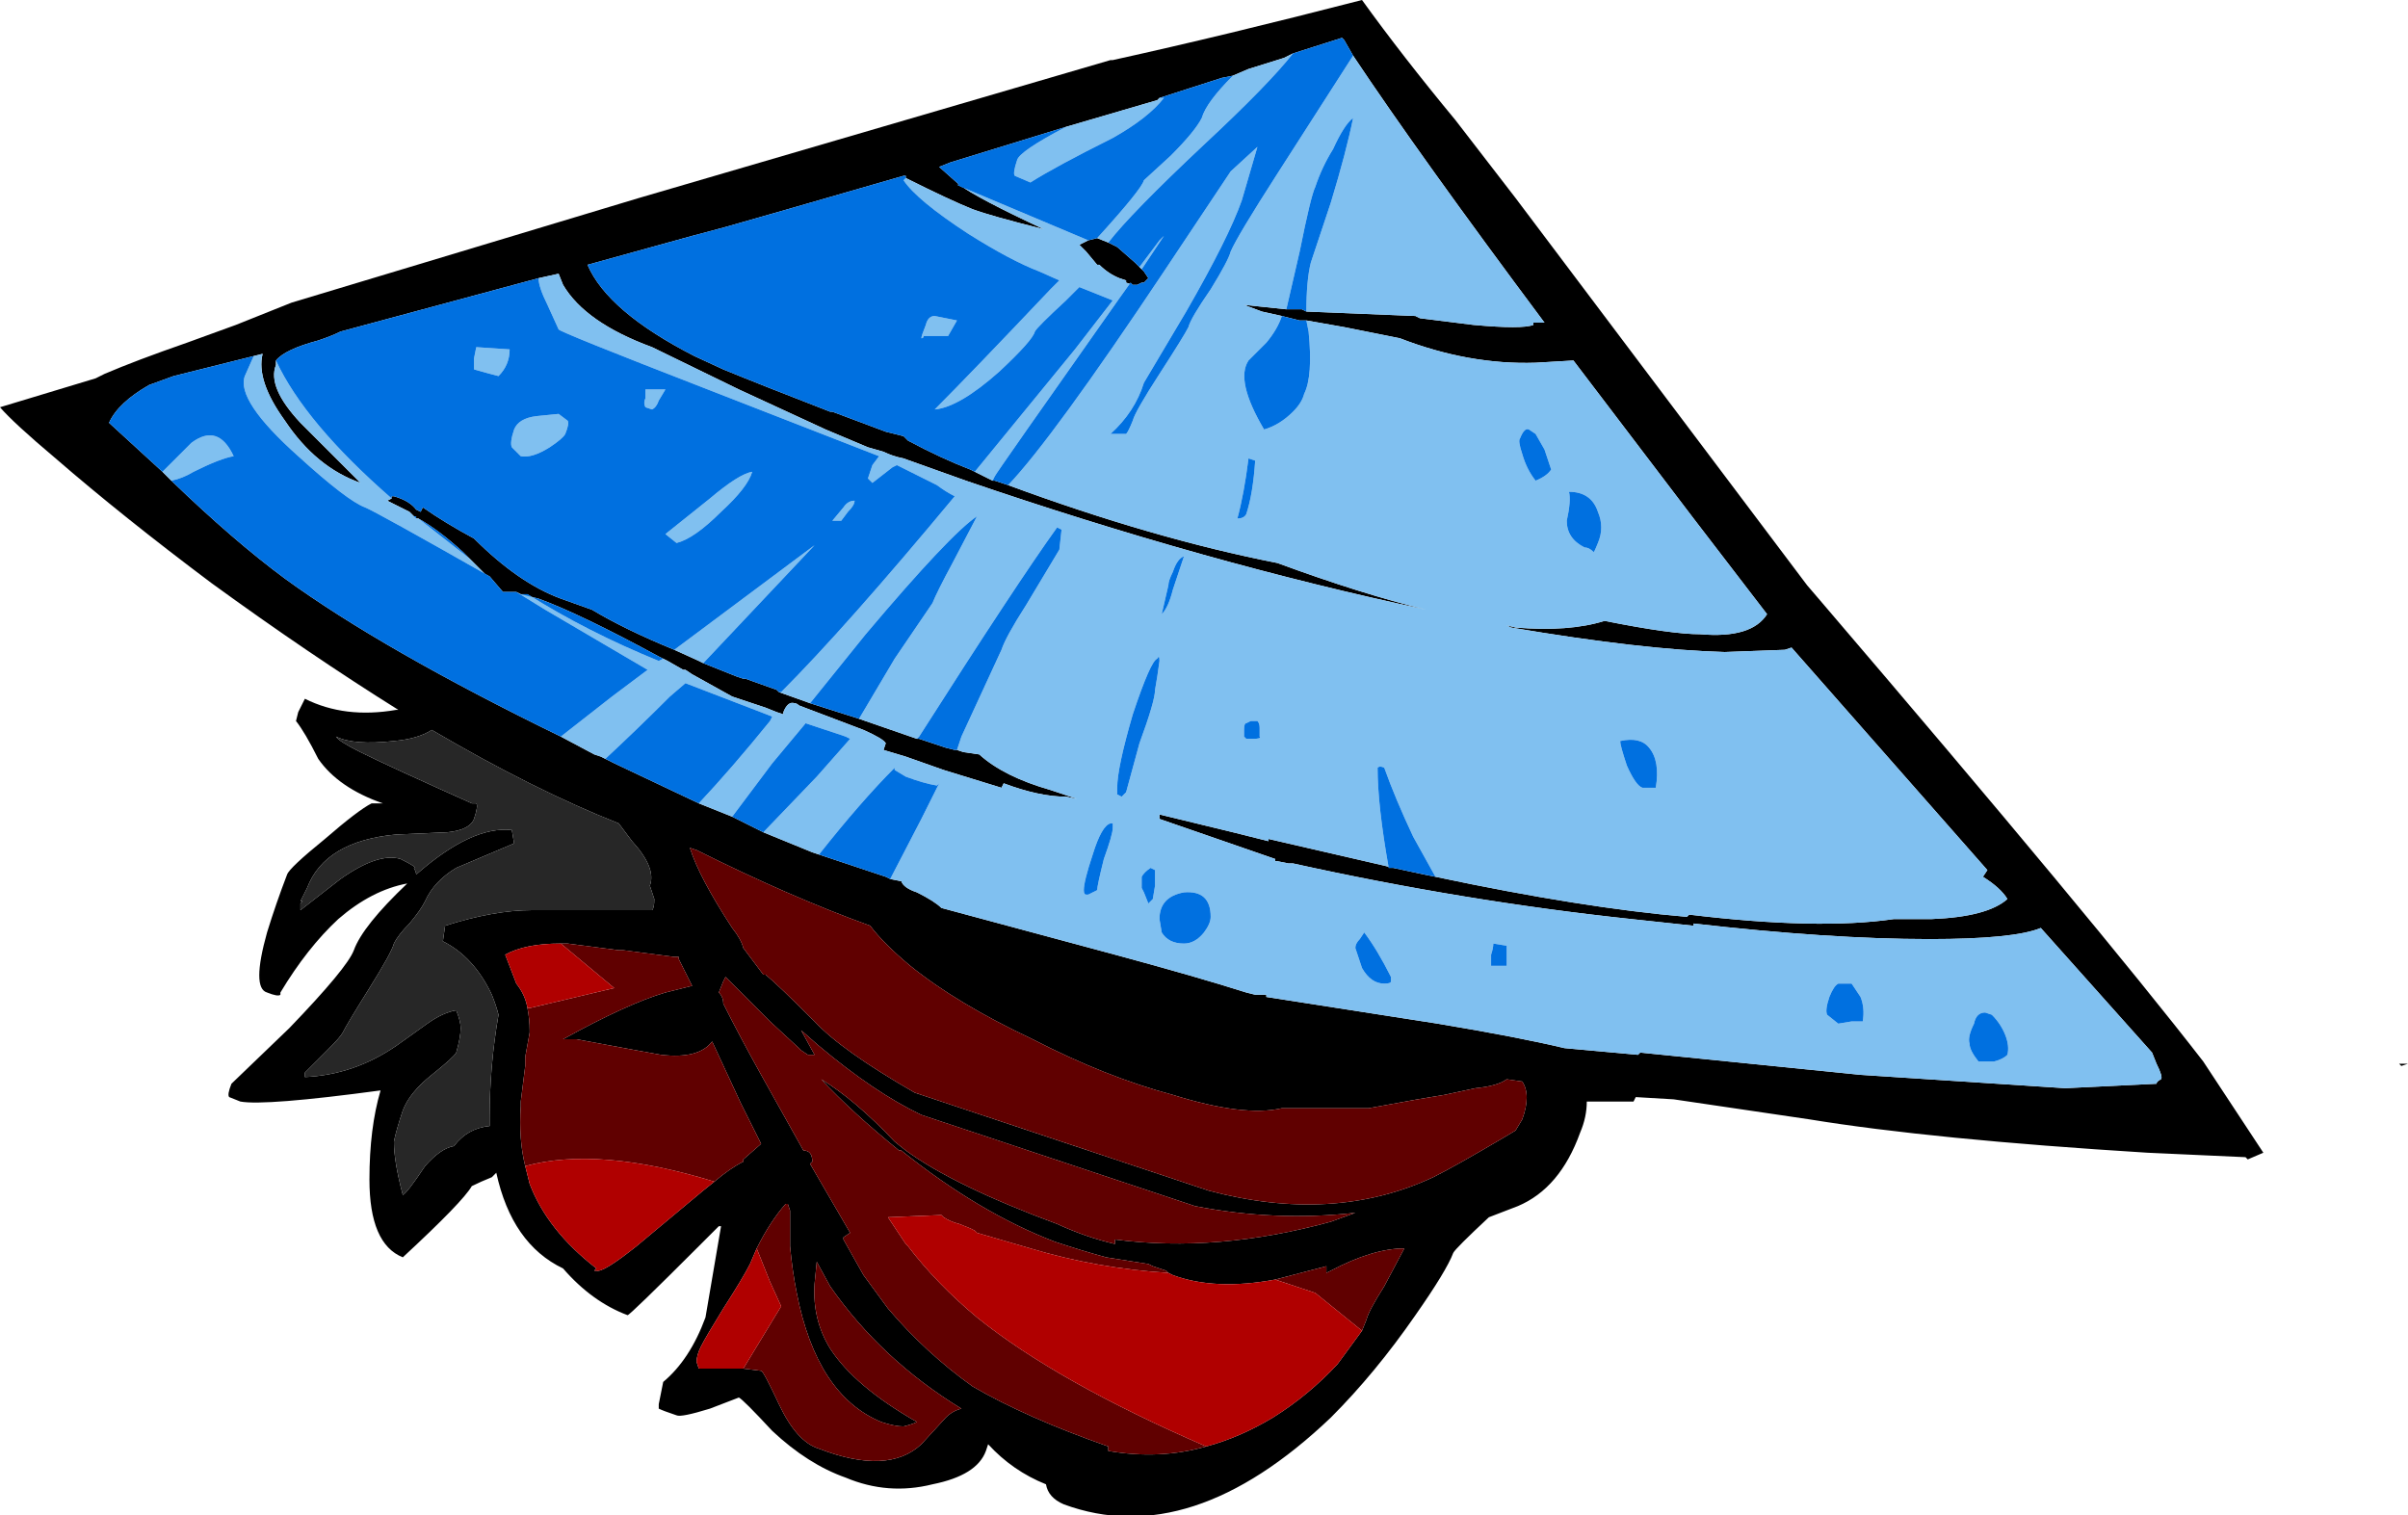 <?xml version="1.0" encoding="UTF-8" standalone="no"?>
<svg xmlns:ffdec="https://www.free-decompiler.com/flash" xmlns:xlink="http://www.w3.org/1999/xlink" ffdec:objectType="shape" height="34.05px" width="54.1px" xmlns="http://www.w3.org/2000/svg">
  <g transform="matrix(1.0, 0.0, 0.0, 1.0, 21.1, 19.35)">
    <path d="M11.6 -16.65 L12.95 -14.9 19.5 -6.2 19.8 -5.85 Q26.0 1.4 28.4 4.5 L29.75 6.55 29.4 6.7 29.35 6.65 27.15 6.55 Q22.3 6.25 19.55 5.8 L16.5 5.35 15.65 5.3 15.6 5.4 14.55 5.4 Q14.55 5.75 14.4 6.1 13.95 7.35 13.0 7.75 L12.35 8.0 Q11.6 8.7 11.55 8.8 11.4 9.2 10.7 10.2 9.8 11.5 8.8 12.5 5.65 15.5 2.8 14.45 2.45 14.3 2.4 14.0 1.65 13.7 1.1 13.1 L1.05 13.25 Q0.85 13.8 -0.15 14.0 -1.15 14.25 -2.1 13.85 -2.95 13.55 -3.75 12.8 -4.4 12.1 -4.5 12.05 L-5.15 12.3 Q-5.8 12.5 -5.9 12.45 -6.2 12.35 -6.3 12.3 L-6.3 12.2 -6.2 11.7 Q-5.6 11.2 -5.25 10.25 L-4.9 8.2 -4.95 8.2 -5.4 8.65 Q-6.95 10.2 -7.0 10.2 -7.8 9.9 -8.45 9.15 -9.6 8.6 -9.95 7.0 L-10.05 7.1 Q-10.3 7.2 -10.5 7.3 -10.7 7.65 -12.05 8.9 -12.8 8.6 -12.8 7.15 -12.8 6.0 -12.55 5.15 -15.15 5.5 -15.7 5.4 L-15.95 5.3 Q-16.0 5.25 -15.9 5.0 L-14.6 3.75 Q-13.3 2.4 -13.15 2.0 -12.95 1.45 -11.95 0.5 -12.75 0.65 -13.5 1.3 -14.2 1.95 -14.8 2.95 L-14.8 3.0 Q-14.85 3.05 -15.1 2.95 -15.45 2.85 -15.1 1.6 -14.9 0.95 -14.65 0.3 -14.6 0.15 -13.8 -0.5 -13.05 -1.15 -12.75 -1.3 L-12.5 -1.3 Q-13.5 -1.65 -13.95 -2.3 -14.25 -2.9 -14.45 -3.15 L-14.4 -3.35 -14.25 -3.65 Q-13.35 -3.2 -12.2 -3.4 L-12.15 -3.4 Q-14.15 -4.65 -16.35 -6.25 -18.35 -7.75 -19.85 -9.05 -20.8 -9.85 -21.1 -10.2 L-18.95 -10.85 -18.75 -10.95 Q-18.05 -11.25 -16.9 -11.65 L-15.8 -12.05 -14.55 -12.55 -6.75 -14.9 3.85 -18.0 3.9 -18.0 Q6.4 -18.55 9.5 -19.35 10.4 -18.1 11.6 -16.65 M0.45 -15.2 Q0.85 -14.9 2.35 -14.2 1.15 -14.5 0.75 -14.65 0.25 -14.85 -0.75 -15.35 L-0.75 -15.4 -0.8 -15.4 -3.4 -14.65 -4.8 -14.25 -5.55 -14.05 -7.9 -13.4 Q-7.45 -12.35 -5.5 -11.35 L-4.85 -11.05 Q-4.0 -10.7 -2.45 -10.1 L-2.4 -10.1 -1.2 -9.65 -0.8 -9.55 -0.7 -9.45 Q0.05 -9.05 0.7 -8.8 L1.2 -8.55 1.25 -8.55 1.55 -8.45 Q4.8 -7.25 7.6 -6.7 9.5 -6.0 10.95 -5.65 6.0 -6.7 0.6 -8.55 L-0.8 -9.05 Q-1.05 -9.1 -1.25 -9.2 L-1.6 -9.3 -2.55 -9.7 -4.5 -10.6 Q-6.25 -11.45 -6.45 -11.55 -7.95 -12.1 -8.45 -12.95 L-8.55 -13.2 -9.0 -13.1 -13.45 -11.9 Q-13.65 -11.8 -13.95 -11.7 -14.7 -11.5 -14.9 -11.25 L-14.9 -11.15 Q-15.1 -10.65 -14.35 -9.85 L-13.0 -8.5 Q-14.0 -8.85 -14.7 -9.9 -15.35 -10.8 -15.2 -11.4 L-15.4 -11.35 -17.2 -10.9 -17.75 -10.7 Q-18.45 -10.3 -18.65 -9.85 L-17.45 -8.75 -17.25 -8.55 Q-15.85 -7.2 -14.7 -6.35 -12.5 -4.75 -8.5 -2.8 L-7.75 -2.4 -7.6 -2.35 -7.5 -2.3 -7.3 -2.2 -5.4 -1.3 -4.65 -1.0 -3.95 -0.65 -2.85 -0.2 -2.7 -0.15 -1.2 0.35 -1.1 0.4 -0.85 0.45 Q-0.8 0.6 -0.5 0.7 -0.1 0.9 0.05 1.05 L3.95 2.1 Q5.8 2.6 6.9 2.95 L7.1 3.0 7.35 3.0 7.35 3.05 11.2 3.65 Q13.0 3.95 14.05 4.2 L15.7 4.35 15.75 4.3 20.7 4.8 25.3 5.1 27.35 5.0 Q27.35 4.95 27.45 4.9 27.5 4.85 27.35 4.55 L27.25 4.3 24.75 1.5 Q24.15 1.75 22.25 1.75 20.0 1.75 16.95 1.4 L16.95 1.45 15.55 1.3 Q11.8 0.9 7.95 0.05 L7.85 0.05 7.6 0.0 7.55 0.0 7.55 -0.05 4.95 -0.95 4.95 -1.05 6.6 -0.65 7.4 -0.45 7.4 -0.5 10.0 0.1 10.2 0.15 10.9 0.3 11.15 0.35 Q14.45 1.05 16.8 1.25 L16.85 1.2 Q19.75 1.55 21.45 1.3 L22.3 1.3 Q23.55 1.25 24.0 0.85 23.85 0.6 23.45 0.35 L23.55 0.2 19.15 -4.8 19.0 -4.75 17.65 -4.7 Q15.8 -4.75 12.85 -5.25 L12.75 -5.3 12.95 -5.25 Q14.15 -5.15 14.95 -5.4 16.45 -5.1 17.1 -5.1 18.25 -5.0 18.6 -5.55 L16.95 -7.7 14.25 -11.25 13.4 -11.2 Q11.9 -11.15 10.35 -11.75 L9.1 -12.0 8.25 -12.15 8.1 -12.15 7.7 -12.25 7.25 -12.35 6.85 -12.5 7.8 -12.4 8.15 -12.4 8.25 -12.35 10.7 -12.25 10.8 -12.2 12.0 -12.05 Q13.1 -11.95 13.35 -12.05 L13.35 -12.1 13.6 -12.1 Q10.8 -15.85 9.3 -18.1 L9.1 -18.45 9.05 -18.5 7.95 -18.15 7.75 -18.05 6.95 -17.8 6.6 -17.65 6.35 -17.6 4.95 -17.15 4.9 -17.1 2.85 -16.5 0.25 -15.7 0.0 -15.6 0.45 -15.2 M4.35 -12.95 L4.2 -13.0 4.2 -13.05 4.05 -13.1 Q3.8 -13.2 3.6 -13.4 L3.55 -13.4 3.3 -13.7 3.15 -13.85 3.35 -13.95 3.55 -14.0 3.8 -13.9 4.0 -13.8 4.4 -13.45 4.5 -13.35 4.55 -13.3 4.6 -13.25 4.7 -13.1 4.6 -13.0 4.55 -13.0 4.45 -12.95 4.35 -12.95 M0.4 -2.5 L0.55 -2.45 0.9 -2.4 Q1.45 -1.9 2.5 -1.6 2.8 -1.5 3.1 -1.4 L2.85 -1.45 Q2.25 -1.45 1.45 -1.75 L1.4 -1.65 0.1 -2.05 -0.75 -2.35 -1.25 -2.5 -1.2 -2.65 Q-1.25 -2.75 -1.7 -2.95 L-3.15 -3.5 Q-3.2 -3.55 -3.25 -3.55 -3.4 -3.6 -3.5 -3.35 L-3.5 -3.3 -3.65 -3.35 -3.9 -3.45 -4.65 -3.7 -5.55 -4.2 -5.7 -4.3 -5.75 -4.3 -6.1 -4.5 -6.3 -4.6 Q-8.05 -5.55 -9.0 -5.9 L-9.4 -6.0 -9.5 -6.05 -9.8 -6.05 -10.1 -6.4 -10.2 -6.45 -10.55 -6.8 -10.7 -6.95 Q-11.25 -7.45 -11.7 -7.7 L-11.75 -7.7 -11.75 -7.75 -11.8 -7.75 -11.9 -7.85 -12.4 -8.1 -12.3 -8.15 -12.3 -8.2 -12.25 -8.2 Q-11.9 -8.1 -11.75 -7.9 L-11.65 -7.85 -11.6 -7.95 Q-11.1 -7.6 -10.45 -7.25 -9.45 -6.25 -8.5 -5.9 L-7.8 -5.65 Q-7.05 -5.2 -5.95 -4.75 L-5.4 -4.5 -5.3 -4.45 -4.55 -4.15 -4.4 -4.1 -4.35 -4.1 -3.65 -3.85 -3.6 -3.8 -2.9 -3.55 -1.8 -3.2 -0.5 -2.75 -0.45 -2.75 0.15 -2.55 0.35 -2.5 0.4 -2.5 M33.0 4.55 L32.85 4.6 32.8 4.55 33.0 4.55 M12.05 5.1 L11.35 5.25 10.75 5.35 9.65 5.55 7.7 5.55 Q6.85 5.75 5.25 5.25 3.75 4.85 2.1 4.0 0.4 3.2 -0.65 2.35 -1.25 1.85 -1.55 1.45 -3.35 0.8 -5.45 -0.25 L-5.6 -0.3 Q-5.4 0.35 -4.65 1.5 -4.45 1.75 -4.4 1.95 L-3.95 2.55 -3.9 2.55 Q-3.65 2.75 -2.8 3.6 -2.2 4.25 -0.55 5.2 L6.05 7.4 Q8.85 8.15 11.1 7.1 11.6 6.85 12.7 6.2 L12.95 6.05 13.1 5.8 Q13.3 5.25 13.1 4.95 L12.75 4.9 Q12.55 5.05 12.05 5.1 M7.55 9.4 Q6.2 9.65 5.25 9.3 L5.15 9.25 5.1 9.2 4.8 9.1 4.7 9.05 3.75 8.9 Q3.2 8.75 2.6 8.55 0.9 7.9 -0.85 6.5 L-0.9 6.5 Q-1.95 5.65 -2.65 4.9 -1.9 5.35 -1.0 6.3 L-0.75 6.5 Q0.35 7.3 2.65 8.15 3.3 8.45 3.95 8.6 L3.95 8.5 Q6.25 8.8 8.8 8.1 L9.35 7.9 Q7.55 8.1 5.75 7.75 L-0.4 5.7 Q-1.45 5.2 -2.7 4.15 L-3.1 3.8 -2.8 4.35 -2.95 4.35 -3.1 4.25 -3.15 4.2 -3.8 3.6 -4.8 2.6 -4.85 2.7 -4.95 2.95 Q-4.85 3.05 -4.85 3.2 -4.5 3.9 -4.0 4.8 L-3.05 6.5 Q-2.85 6.5 -2.85 6.75 L-2.9 6.8 -2.0 8.35 -2.15 8.45 -2.15 8.5 -1.7 9.3 -1.15 10.05 Q-0.3 11.05 0.75 11.8 1.95 12.5 3.8 13.15 L3.8 13.25 Q4.95 13.45 6.0 13.15 6.75 12.95 7.5 12.5 8.3 12.0 8.95 11.3 L9.5 10.55 9.6 10.3 Q9.65 10.1 10.0 9.55 L10.45 8.7 Q9.75 8.7 8.8 9.2 L8.7 9.25 8.7 9.1 7.55 9.4 M-4.4 11.4 L-4.0 11.45 Q-3.95 11.45 -3.6 12.2 -3.2 13.05 -2.7 13.2 -1.15 13.8 -0.4 13.1 L0.15 12.5 Q0.3 12.35 0.5 12.3 -1.3 11.2 -2.45 9.55 L-2.75 9.0 -2.8 9.5 Q-2.85 10.3 -2.45 10.95 -1.9 11.8 -0.5 12.6 -0.6 12.65 -0.8 12.7 -1.0 12.7 -1.3 12.6 -2.75 12.0 -3.2 9.7 -3.3 9.2 -3.35 8.65 L-3.35 7.85 -3.4 7.7 -3.45 7.7 Q-3.8 8.1 -4.1 8.7 L-4.25 9.05 Q-4.4 9.35 -4.85 10.05 -5.25 10.7 -5.35 10.9 -5.45 11.1 -5.45 11.25 L-5.4 11.4 -4.4 11.4 M-11.75 -7.7 L-11.75 -7.7 M-13.0 -2.45 Q-12.4 -2.15 -10.5 -1.3 L-10.4 -1.3 Q-10.35 -1.25 -10.45 -0.95 -10.55 -0.7 -11.05 -0.65 L-12.2 -0.6 Q-13.8 -0.45 -14.2 0.6 L-14.35 0.9 -14.3 0.9 -14.35 0.95 -14.35 1.1 -13.45 0.4 Q-12.6 -0.2 -12.1 -0.05 -11.7 0.15 -11.8 0.15 -11.75 0.25 -11.75 0.3 -10.5 -0.8 -9.6 -0.7 L-9.55 -0.4 -10.85 0.15 Q-11.35 0.45 -11.55 0.9 -11.65 1.1 -11.9 1.4 -12.15 1.65 -12.25 1.85 -12.3 2.05 -12.8 2.85 -13.3 3.65 -13.4 3.85 -13.45 3.95 -13.75 4.25 L-14.25 4.75 -14.25 4.85 Q-13.15 4.8 -12.2 4.15 L-11.5 3.65 Q-11.15 3.4 -10.85 3.35 -10.75 3.6 -10.75 3.75 -10.75 3.95 -10.85 4.3 -10.9 4.4 -11.4 4.8 -11.9 5.2 -12.05 5.6 -12.2 6.05 -12.25 6.3 -12.25 6.75 -12.05 7.5 -11.95 7.45 -11.55 6.85 -11.2 6.45 -10.9 6.4 -10.6 6.0 -10.1 5.95 L-10.1 5.75 Q-10.1 4.6 -9.9 3.45 -9.95 3.25 -10.05 3.0 -10.45 2.15 -11.15 1.8 L-11.1 1.45 Q-10.0 1.1 -9.15 1.1 -8.55 1.1 -6.45 1.1 -6.4 1.05 -6.4 0.85 L-6.5 0.55 Q-6.35 0.15 -6.9 -0.45 L-7.2 -0.85 Q-9.1 -1.6 -11.4 -2.95 -11.7 -2.75 -12.25 -2.7 -13.15 -2.6 -13.55 -2.8 -13.5 -2.7 -13.0 -2.45 M-5.05 7.2 Q-4.7 6.9 -4.4 6.75 L-4.4 6.7 -4.0 6.35 -4.45 5.45 -5.1 4.05 Q-5.4 4.45 -6.25 4.35 L-6.8 4.25 -8.15 4.0 -8.45 4.0 Q-7.0 3.2 -6.15 2.95 L-5.55 2.8 -5.85 2.2 -5.85 2.15 -5.95 2.15 -7.1 2.0 -7.2 2.0 -8.35 1.85 -8.5 1.85 Q-9.3 1.85 -9.75 2.1 L-9.5 2.75 Q-9.3 3.0 -9.25 3.3 -9.2 3.55 -9.2 3.8 L-9.2 3.85 -9.3 4.4 -9.3 4.6 -9.4 5.4 -9.4 5.5 Q-9.45 6.25 -9.3 6.85 L-9.2 7.25 Q-8.8 8.3 -7.7 9.15 L-7.75 9.2 -7.7 9.2 Q-7.55 9.25 -6.8 8.65 L-5.3 7.4 -5.05 7.2" fill="#000000" fill-rule="evenodd" stroke="none"/>
    <path d="M-0.75 -15.35 Q0.25 -14.85 0.75 -14.65 1.15 -14.5 2.35 -14.2 0.85 -14.9 0.45 -15.2 L0.4 -15.2 0.5 -15.15 3.35 -13.95 3.15 -13.85 3.3 -13.7 3.55 -13.4 3.6 -13.4 Q3.8 -13.2 4.05 -13.1 L4.2 -13.05 4.2 -13.0 4.35 -12.95 4.3 -13.0 4.05 -12.65 Q1.3 -8.75 1.25 -8.65 L1.2 -8.55 0.7 -8.8 0.8 -8.75 3.05 -11.5 3.9 -12.6 3.15 -12.9 2.85 -12.6 Q2.2 -12.0 2.15 -11.9 2.1 -11.7 1.35 -11.0 0.45 -10.2 -0.1 -10.15 0.7 -10.95 2.5 -12.85 L2.7 -13.05 2.25 -13.25 Q1.6 -13.5 0.65 -14.1 -0.5 -14.85 -0.8 -15.3 L-0.75 -15.35 M2.85 -16.5 L4.9 -17.1 4.95 -17.15 5.05 -17.15 Q4.7 -16.7 3.9 -16.25 2.6 -15.6 2.05 -15.25 L1.7 -15.4 Q1.65 -15.45 1.75 -15.75 1.8 -15.95 2.85 -16.5 M6.6 -17.65 L6.95 -17.8 7.75 -18.05 7.95 -18.15 Q7.4 -17.45 5.95 -16.1 4.3 -14.55 3.8 -13.9 L3.55 -14.0 Q4.55 -15.1 4.6 -15.3 L5.2 -15.85 Q5.75 -16.4 5.9 -16.7 6.0 -17.05 6.6 -17.65 M9.3 -18.1 Q10.8 -15.85 13.6 -12.1 L13.35 -12.1 13.35 -12.05 Q13.1 -11.95 12.0 -12.05 L10.8 -12.2 10.7 -12.25 8.25 -12.35 Q8.25 -13.05 8.35 -13.45 L8.8 -14.8 Q9.15 -15.95 9.3 -16.7 9.1 -16.55 8.85 -16.0 8.6 -15.6 8.45 -15.15 8.35 -14.95 8.1 -13.7 L7.8 -12.4 6.85 -12.5 7.25 -12.35 7.7 -12.25 Q7.6 -11.95 7.35 -11.65 L6.95 -11.25 Q6.65 -10.8 7.3 -9.7 7.65 -9.8 7.95 -10.1 8.15 -10.3 8.2 -10.5 8.4 -10.9 8.3 -11.9 L8.25 -12.15 9.1 -12.0 10.35 -11.75 Q11.9 -11.15 13.4 -11.2 L14.25 -11.25 16.95 -7.7 18.6 -5.55 Q18.25 -5.0 17.1 -5.1 16.45 -5.1 14.95 -5.4 14.15 -5.15 12.95 -5.25 L12.75 -5.3 12.85 -5.25 Q15.8 -4.75 17.65 -4.7 L19.0 -4.75 19.15 -4.8 23.55 0.2 23.45 0.35 Q23.85 0.6 24.0 0.85 23.55 1.25 22.3 1.3 L21.45 1.3 Q19.75 1.55 16.85 1.2 L16.8 1.25 Q14.45 1.05 11.15 0.35 L10.65 -0.55 Q10.25 -1.4 10.0 -2.1 9.9 -2.15 9.85 -2.1 9.85 -1.25 10.1 0.15 L10.2 0.15 10.0 0.1 7.4 -0.5 7.4 -0.45 6.6 -0.65 4.95 -1.05 4.95 -0.95 7.55 -0.05 7.55 0.0 7.6 0.0 7.85 0.05 7.95 0.05 Q11.8 0.9 15.55 1.3 L16.95 1.45 16.95 1.4 Q20.0 1.75 22.25 1.75 24.15 1.75 24.75 1.5 L27.25 4.3 27.35 4.55 Q27.5 4.85 27.45 4.9 27.35 4.95 27.35 5.0 L25.3 5.1 20.7 4.8 15.75 4.3 15.7 4.35 14.05 4.2 Q13.0 3.95 11.2 3.65 L7.35 3.05 7.35 3.0 7.1 3.0 6.9 2.95 Q5.8 2.6 3.95 2.1 L0.05 1.05 Q-0.1 0.9 -0.5 0.7 -0.8 0.6 -0.85 0.45 L-1.1 0.4 -0.4 -0.95 0.0 -1.75 -0.05 -1.7 Q-0.35 -1.75 -0.75 -1.9 L-1.0 -2.05 -1.0 -2.1 Q-1.75 -1.35 -2.7 -0.15 L-2.85 -0.2 -3.95 -0.65 -2.75 -1.9 -2.0 -2.75 -2.1 -2.8 -3.0 -3.1 -3.75 -2.2 -4.65 -1.0 -5.4 -1.3 Q-4.65 -2.1 -3.8 -3.15 L-3.75 -3.25 -5.7 -4.0 -6.05 -3.7 Q-6.8 -2.95 -7.5 -2.3 L-7.6 -2.35 -7.75 -2.4 -8.5 -2.8 -7.35 -3.7 -6.55 -4.3 -8.85 -5.65 -9.5 -6.05 -9.4 -6.0 -9.25 -6.0 Q-7.9 -5.15 -6.3 -4.5 L-6.2 -4.55 -6.1 -4.5 -5.75 -4.3 -5.7 -4.3 -5.55 -4.2 -4.65 -3.7 -3.9 -3.45 -3.65 -3.35 -3.5 -3.3 -3.5 -3.35 Q-3.4 -3.6 -3.25 -3.55 -3.2 -3.55 -3.15 -3.5 L-1.7 -2.95 Q-1.25 -2.75 -1.2 -2.65 L-1.25 -2.5 -0.75 -2.35 0.1 -2.05 1.4 -1.65 1.45 -1.75 Q2.25 -1.45 2.85 -1.45 L3.1 -1.4 Q2.8 -1.5 2.5 -1.6 1.45 -1.9 0.9 -2.4 L0.55 -2.45 0.4 -2.5 0.5 -2.8 1.4 -4.75 Q1.5 -5.05 1.95 -5.75 L2.7 -7.0 2.75 -7.45 2.65 -7.5 Q1.75 -6.25 -0.45 -2.8 L-0.5 -2.75 -1.8 -3.2 -1.0 -4.55 -0.15 -5.8 Q-0.05 -6.05 0.3 -6.7 L0.85 -7.75 Q0.25 -7.35 -1.65 -5.1 L-2.9 -3.55 -3.6 -3.8 -3.55 -3.8 Q-2.1 -5.25 0.35 -8.2 0.15 -8.3 -0.05 -8.45 L-0.95 -8.9 -1.05 -8.85 -1.5 -8.5 -1.6 -8.6 -1.5 -8.9 -1.35 -9.1 -5.2 -10.6 Q-8.55 -11.9 -8.55 -11.95 L-8.8 -12.5 Q-9.0 -12.9 -9.0 -13.1 L-8.55 -13.2 -8.45 -12.95 Q-7.95 -12.1 -6.45 -11.55 -6.25 -11.45 -4.5 -10.6 L-2.55 -9.7 -1.6 -9.3 -1.25 -9.2 Q-1.05 -9.1 -0.8 -9.05 L0.6 -8.55 Q6.0 -6.7 10.95 -5.65 9.5 -6.0 7.6 -6.7 4.8 -7.25 1.55 -8.45 2.55 -9.5 5.05 -13.25 L6.55 -15.5 7.15 -16.05 6.8 -14.85 Q6.5 -14.0 5.55 -12.35 L4.6 -10.75 Q4.4 -10.1 3.85 -9.6 L4.2 -9.6 Q4.25 -9.65 4.35 -9.9 4.4 -10.1 4.95 -10.95 5.5 -11.8 5.6 -12.0 5.65 -12.2 6.1 -12.85 6.5 -13.5 6.55 -13.7 6.7 -14.05 7.6 -15.45 L9.3 -18.1 M-17.25 -8.55 L-17.45 -8.75 -16.8 -9.4 Q-16.2 -9.85 -15.85 -9.1 -16.15 -9.05 -16.75 -8.75 -17.0 -8.6 -17.25 -8.55 M-15.4 -11.35 L-15.2 -11.4 Q-15.35 -10.8 -14.7 -9.9 -14.0 -8.85 -13.0 -8.5 L-14.35 -9.85 Q-15.1 -10.65 -14.9 -11.15 L-14.9 -11.25 Q-14.25 -9.85 -12.3 -8.15 L-12.4 -8.1 -11.9 -7.85 -11.75 -7.7 -11.7 -7.7 -10.55 -6.8 -10.2 -6.45 -10.1 -6.4 Q-12.65 -7.85 -12.9 -7.95 -13.3 -8.1 -14.4 -9.1 -15.8 -10.35 -15.6 -10.9 L-15.4 -11.35 M4.5 -13.35 L4.95 -13.95 5.05 -14.05 4.55 -13.3 4.5 -13.35 M6.9 -7.8 Q7.05 -8.25 7.1 -9.0 L6.95 -9.05 Q6.85 -8.25 6.7 -7.7 6.85 -7.7 6.9 -7.8 M0.0 -11.8 L-0.35 -11.8 Q-0.35 -11.75 -0.4 -11.75 -0.4 -11.8 -0.3 -12.05 -0.25 -12.25 -0.1 -12.25 L0.4 -12.15 0.2 -11.8 0.0 -11.8 M4.85 -3.85 L4.9 -4.15 4.95 -4.5 Q4.95 -4.65 4.9 -4.55 4.75 -4.5 4.35 -3.3 4.0 -2.1 4.0 -1.65 L4.0 -1.5 4.1 -1.45 4.2 -1.55 4.5 -2.65 Q4.85 -3.6 4.85 -3.85 M5.25 -6.1 L5.5 -6.85 Q5.35 -6.8 5.25 -6.5 5.15 -6.3 5.15 -6.2 L5.0 -5.55 Q5.15 -5.7 5.25 -6.1 M-5.3 -4.45 L-5.4 -4.5 -5.95 -4.75 -2.8 -7.1 -5.3 -4.45 M15.3 -2.7 Q15.3 -2.6 15.45 -2.15 15.65 -1.7 15.8 -1.65 L16.1 -1.65 Q16.2 -2.25 15.95 -2.55 15.75 -2.8 15.3 -2.7 M14.15 -8.3 Q14.2 -8.1 14.1 -7.65 14.1 -7.25 14.5 -7.05 14.6 -7.05 14.7 -6.95 14.7 -6.9 14.8 -7.15 14.95 -7.5 14.8 -7.85 14.65 -8.3 14.15 -8.3 M13.1 -9.15 Q13.2 -8.8 13.4 -8.55 13.65 -8.65 13.75 -8.8 L13.6 -9.25 13.4 -9.6 13.25 -9.7 Q13.15 -9.75 13.05 -9.5 13.0 -9.45 13.1 -9.15 M7.0 -3.15 L6.9 -3.1 Q6.85 -3.1 6.85 -2.95 L6.85 -2.8 6.9 -2.75 7.05 -2.75 Q7.25 -2.75 7.2 -2.8 L7.2 -3.0 Q7.2 -3.1 7.15 -3.15 L7.0 -3.15 M3.9 -0.85 L3.85 -0.85 Q3.65 -0.8 3.45 -0.15 3.25 0.45 3.25 0.65 3.25 0.75 3.3 0.75 L3.35 0.75 3.55 0.65 Q3.55 0.55 3.7 -0.05 3.9 -0.6 3.9 -0.75 L3.9 -0.85 M12.75 2.1 L12.75 1.9 12.45 1.85 Q12.45 1.95 12.4 2.1 L12.4 2.35 12.75 2.35 12.75 2.1 M20.7 3.05 L20.5 2.75 20.2 2.75 Q20.1 2.8 20.0 3.05 19.9 3.35 19.95 3.45 L20.2 3.65 20.5 3.6 20.75 3.6 Q20.8 3.3 20.7 3.05 M23.65 3.45 L23.5 3.4 Q23.3 3.4 23.25 3.65 23.1 3.95 23.15 4.1 23.15 4.25 23.35 4.5 L23.7 4.5 Q23.9 4.45 24.0 4.35 24.05 4.15 23.95 3.9 23.85 3.65 23.65 3.45 M4.75 0.15 Q4.6 0.25 4.55 0.35 L4.55 0.6 4.6 0.7 4.7 0.95 Q4.75 0.9 4.8 0.85 L4.85 0.55 4.85 0.2 4.75 0.15 M5.95 1.6 Q6.1 1.4 6.1 1.25 6.1 0.65 5.5 0.7 4.95 0.8 4.95 1.3 L5.0 1.6 Q5.15 1.85 5.5 1.85 5.75 1.85 5.95 1.6 M9.55 1.6 L9.45 1.75 Q9.35 1.85 9.35 1.95 L9.5 2.4 Q9.7 2.75 10.0 2.75 10.15 2.75 10.15 2.7 L10.15 2.6 Q9.85 2.0 9.55 1.6 M-11.75 -7.7 L-11.75 -7.7 M-4.2 -8.75 Q-4.3 -8.4 -4.9 -7.85 -5.5 -7.25 -5.9 -7.15 L-6.15 -7.35 -5.15 -8.15 Q-4.5 -8.7 -4.2 -8.75 M-2.15 -7.95 Q-2.05 -8.1 -1.9 -8.1 -1.9 -8.0 -2.05 -7.85 L-2.2 -7.65 -2.4 -7.65 -2.15 -7.95 M-10.45 -11.05 L-10.45 -11.3 -10.4 -11.55 -9.65 -11.5 Q-9.65 -11.15 -9.9 -10.9 -10.1 -10.95 -10.45 -11.05 M-9.55 -9.7 Q-9.45 -9.95 -9.05 -10.0 L-8.55 -10.05 -8.35 -9.9 Q-8.3 -9.85 -8.4 -9.6 -8.45 -9.5 -8.75 -9.3 -9.15 -9.05 -9.4 -9.1 L-9.6 -9.3 Q-9.65 -9.4 -9.55 -9.7 M-6.6 -10.2 Q-6.65 -10.3 -6.6 -10.4 L-6.6 -10.6 -6.15 -10.6 -6.3 -10.35 Q-6.35 -10.2 -6.45 -10.15 L-6.6 -10.2" fill="#80c0f0" fill-rule="evenodd" stroke="none"/>
    <path d="M-0.75 -15.35 L-0.8 -15.3 Q-0.5 -14.85 0.65 -14.1 1.6 -13.5 2.25 -13.25 L2.7 -13.05 2.5 -12.85 Q0.7 -10.95 -0.1 -10.15 0.45 -10.2 1.35 -11.0 2.1 -11.7 2.15 -11.9 2.2 -12.0 2.85 -12.6 L3.15 -12.9 3.9 -12.6 3.05 -11.5 0.8 -8.75 0.7 -8.8 Q0.05 -9.05 -0.7 -9.45 L-0.8 -9.55 -1.2 -9.65 -2.4 -10.1 -2.45 -10.1 Q-4.0 -10.7 -4.85 -11.05 L-5.5 -11.35 Q-7.45 -12.35 -7.9 -13.4 L-5.55 -14.05 -4.8 -14.25 -3.4 -14.65 -0.8 -15.4 -0.75 -15.4 -0.75 -15.35 M1.2 -8.55 L1.25 -8.65 Q1.3 -8.75 4.05 -12.65 L4.3 -13.0 4.35 -12.95 4.45 -12.95 4.55 -13.0 4.6 -13.0 4.7 -13.1 4.6 -13.25 4.55 -13.3 5.05 -14.05 4.95 -13.95 4.5 -13.35 4.4 -13.45 4.0 -13.8 3.8 -13.9 Q4.3 -14.55 5.95 -16.1 7.4 -17.45 7.95 -18.15 L9.05 -18.5 9.1 -18.45 9.3 -18.1 7.6 -15.45 Q6.7 -14.05 6.55 -13.7 6.5 -13.5 6.1 -12.85 5.65 -12.2 5.6 -12.0 5.5 -11.8 4.95 -10.95 4.4 -10.1 4.35 -9.9 4.25 -9.65 4.2 -9.6 L3.85 -9.6 Q4.4 -10.1 4.6 -10.75 L5.55 -12.35 Q6.5 -14.0 6.8 -14.85 L7.15 -16.05 6.55 -15.5 5.05 -13.25 Q2.55 -9.5 1.55 -8.45 L1.25 -8.55 1.2 -8.55 M3.35 -13.95 L0.5 -15.15 0.4 -15.2 0.45 -15.2 0.0 -15.6 0.25 -15.7 2.85 -16.5 Q1.8 -15.95 1.75 -15.75 1.65 -15.45 1.7 -15.4 L2.05 -15.25 Q2.6 -15.6 3.9 -16.25 4.7 -16.7 5.05 -17.15 L4.95 -17.15 6.35 -17.6 6.6 -17.65 Q6.0 -17.05 5.9 -16.7 5.75 -16.4 5.2 -15.85 L4.6 -15.3 Q4.55 -15.1 3.55 -14.0 L3.35 -13.95 M8.25 -12.35 L8.15 -12.4 7.8 -12.4 8.1 -13.7 Q8.35 -14.95 8.45 -15.15 8.6 -15.6 8.85 -16.0 9.1 -16.55 9.3 -16.7 9.15 -15.95 8.8 -14.8 L8.35 -13.45 Q8.25 -13.05 8.25 -12.35 M7.7 -12.25 L8.1 -12.15 8.25 -12.15 8.3 -11.9 Q8.4 -10.9 8.2 -10.5 8.15 -10.3 7.95 -10.1 7.65 -9.8 7.3 -9.7 6.65 -10.8 6.95 -11.25 L7.35 -11.65 Q7.6 -11.95 7.7 -12.25 M11.15 0.35 L10.9 0.3 10.2 0.15 10.1 0.15 Q9.85 -1.25 9.85 -2.1 9.9 -2.15 10.0 -2.1 10.25 -1.4 10.65 -0.55 L11.15 0.35 M-1.1 0.4 L-1.2 0.35 -2.7 -0.15 Q-1.75 -1.35 -1.0 -2.1 L-1.0 -2.05 -0.75 -1.9 Q-0.35 -1.75 -0.05 -1.7 L0.0 -1.75 -0.4 -0.95 -1.1 0.4 M-3.95 -0.65 L-4.65 -1.0 -3.75 -2.2 -3.0 -3.1 -2.1 -2.8 -2.0 -2.75 -2.75 -1.9 -3.95 -0.65 M-5.4 -1.3 L-7.3 -2.2 -7.5 -2.3 Q-6.8 -2.95 -6.05 -3.7 L-5.7 -4.0 -3.75 -3.25 -3.8 -3.15 Q-4.65 -2.1 -5.4 -1.3 M-8.5 -2.8 Q-12.5 -4.75 -14.7 -6.35 -15.85 -7.2 -17.25 -8.55 -17.0 -8.6 -16.75 -8.75 -16.15 -9.05 -15.85 -9.1 -16.2 -9.85 -16.8 -9.4 L-17.45 -8.75 -18.65 -9.85 Q-18.45 -10.3 -17.75 -10.7 L-17.2 -10.9 -15.4 -11.35 -15.6 -10.9 Q-15.8 -10.35 -14.4 -9.1 -13.3 -8.1 -12.9 -7.95 -12.65 -7.85 -10.1 -6.4 L-9.8 -6.05 -9.5 -6.05 -8.85 -5.65 -6.55 -4.3 -7.35 -3.7 -8.5 -2.8 M-14.9 -11.25 Q-14.7 -11.5 -13.95 -11.7 -13.65 -11.8 -13.45 -11.9 L-9.0 -13.1 Q-9.0 -12.9 -8.8 -12.5 L-8.55 -11.95 Q-8.55 -11.9 -5.2 -10.6 L-1.35 -9.1 -1.5 -8.9 -1.6 -8.6 -1.5 -8.5 -1.05 -8.85 -0.95 -8.9 -0.05 -8.45 Q0.15 -8.3 0.35 -8.2 -2.1 -5.25 -3.55 -3.8 L-3.6 -3.8 -3.65 -3.85 -4.35 -4.1 -4.4 -4.1 -4.55 -4.15 -5.3 -4.45 -2.8 -7.1 -5.95 -4.75 Q-7.05 -5.2 -7.8 -5.65 L-8.5 -5.9 Q-9.45 -6.25 -10.45 -7.25 -11.1 -7.6 -11.6 -7.95 L-11.65 -7.85 -11.75 -7.9 Q-11.9 -8.1 -12.25 -8.2 L-12.3 -8.2 -12.3 -8.15 Q-14.25 -9.85 -14.9 -11.25 M6.9 -7.8 Q6.85 -7.7 6.7 -7.7 6.85 -8.25 6.95 -9.05 L7.1 -9.0 Q7.05 -8.25 6.9 -7.8 M0.0 -11.8 L0.2 -11.8 0.4 -12.15 -0.1 -12.25 Q-0.25 -12.25 -0.3 -12.05 -0.4 -11.8 -0.4 -11.75 -0.35 -11.75 -0.35 -11.8 L0.0 -11.8 M-0.5 -2.75 L-0.45 -2.8 Q1.75 -6.25 2.65 -7.5 L2.75 -7.45 2.7 -7.0 1.95 -5.75 Q1.5 -5.05 1.4 -4.75 L0.5 -2.8 0.4 -2.5 0.35 -2.5 0.15 -2.55 -0.45 -2.75 -0.5 -2.75 M-6.1 -4.5 L-6.2 -4.55 -6.3 -4.5 Q-7.9 -5.15 -9.25 -6.0 L-9.4 -6.0 -9.0 -5.9 Q-8.05 -5.55 -6.3 -4.6 L-6.1 -4.5 M5.25 -6.1 Q5.15 -5.7 5.0 -5.55 L5.15 -6.2 Q5.15 -6.3 5.25 -6.5 5.35 -6.8 5.5 -6.85 L5.25 -6.1 M4.85 -3.85 Q4.85 -3.6 4.5 -2.65 L4.2 -1.55 4.1 -1.45 4.0 -1.5 4.0 -1.65 Q4.0 -2.1 4.35 -3.3 4.75 -4.5 4.9 -4.55 4.95 -4.65 4.95 -4.5 L4.9 -4.15 4.85 -3.85 M-1.8 -3.2 L-2.9 -3.55 -1.65 -5.1 Q0.25 -7.35 0.85 -7.75 L0.3 -6.7 Q-0.05 -6.05 -0.15 -5.8 L-1.0 -4.55 -1.8 -3.2 M-11.9 -7.85 L-11.8 -7.75 -11.75 -7.75 -11.75 -7.7 -11.9 -7.85 M-11.7 -7.7 Q-11.25 -7.45 -10.7 -6.95 L-10.55 -6.8 -11.7 -7.7 M3.9 -0.85 L3.9 -0.75 Q3.9 -0.6 3.7 -0.05 3.55 0.55 3.55 0.65 L3.35 0.75 3.3 0.75 Q3.25 0.75 3.25 0.65 3.25 0.45 3.45 -0.15 3.65 -0.8 3.85 -0.85 L3.9 -0.85 M7.0 -3.15 L7.15 -3.15 Q7.2 -3.1 7.2 -3.0 L7.2 -2.8 Q7.25 -2.75 7.05 -2.75 L6.9 -2.75 6.85 -2.8 6.85 -2.95 Q6.85 -3.1 6.9 -3.1 L7.0 -3.15 M13.1 -9.15 Q13.0 -9.45 13.05 -9.5 13.15 -9.75 13.25 -9.7 L13.4 -9.6 13.6 -9.25 13.75 -8.8 Q13.65 -8.65 13.4 -8.55 13.2 -8.8 13.1 -9.15 M14.15 -8.3 Q14.65 -8.3 14.8 -7.85 14.95 -7.5 14.8 -7.15 14.7 -6.9 14.7 -6.95 14.6 -7.05 14.5 -7.05 14.1 -7.25 14.1 -7.65 14.2 -8.1 14.15 -8.3 M15.3 -2.7 Q15.75 -2.8 15.95 -2.55 16.2 -2.25 16.1 -1.65 L15.8 -1.65 Q15.65 -1.7 15.45 -2.15 15.3 -2.6 15.3 -2.7 M23.65 3.45 Q23.85 3.65 23.95 3.9 24.05 4.15 24.0 4.35 23.9 4.45 23.7 4.5 L23.35 4.5 Q23.15 4.25 23.15 4.1 23.1 3.95 23.25 3.65 23.3 3.4 23.5 3.4 L23.65 3.45 M20.7 3.05 Q20.8 3.3 20.75 3.6 L20.5 3.6 20.2 3.65 19.95 3.45 Q19.9 3.35 20.0 3.05 20.1 2.8 20.2 2.75 L20.5 2.75 20.7 3.05 M12.75 2.1 L12.75 2.35 12.4 2.35 12.4 2.1 Q12.45 1.95 12.45 1.85 L12.75 1.9 12.75 2.1 M9.55 1.6 Q9.85 2.0 10.15 2.6 L10.15 2.7 Q10.15 2.75 10.0 2.75 9.7 2.75 9.5 2.4 L9.35 1.95 Q9.35 1.85 9.45 1.75 L9.55 1.6 M5.95 1.6 Q5.75 1.85 5.5 1.85 5.15 1.85 5.0 1.6 L4.95 1.3 Q4.95 0.8 5.5 0.7 6.1 0.65 6.1 1.25 6.1 1.4 5.95 1.6 M4.75 0.15 L4.85 0.2 4.85 0.55 4.8 0.85 Q4.75 0.9 4.7 0.95 L4.6 0.7 4.55 0.6 4.55 0.35 Q4.6 0.25 4.75 0.15 M-6.6 -10.2 L-6.45 -10.15 Q-6.35 -10.2 -6.3 -10.35 L-6.15 -10.6 -6.6 -10.6 -6.6 -10.4 Q-6.65 -10.3 -6.6 -10.2 M-9.55 -9.7 Q-9.65 -9.4 -9.6 -9.3 L-9.4 -9.1 Q-9.15 -9.05 -8.75 -9.3 -8.45 -9.5 -8.4 -9.6 -8.3 -9.85 -8.35 -9.9 L-8.55 -10.05 -9.05 -10.0 Q-9.45 -9.95 -9.55 -9.7 M-10.45 -11.05 Q-10.1 -10.95 -9.9 -10.9 -9.65 -11.15 -9.65 -11.5 L-10.4 -11.55 -10.45 -11.3 -10.45 -11.05 M-2.15 -7.95 L-2.4 -7.65 -2.2 -7.65 -2.05 -7.85 Q-1.9 -8.0 -1.9 -8.1 -2.05 -8.1 -2.15 -7.95 M-4.2 -8.75 Q-4.5 -8.7 -5.15 -8.15 L-6.15 -7.35 -5.9 -7.15 Q-5.5 -7.25 -4.9 -7.85 -4.3 -8.4 -4.2 -8.75" fill="#0070e0" fill-rule="evenodd" stroke="none"/>
    <path d="M12.05 5.1 Q12.55 5.05 12.75 4.9 L13.1 4.95 Q13.3 5.25 13.1 5.8 L12.95 6.05 12.7 6.2 Q11.6 6.85 11.1 7.1 8.85 8.15 6.05 7.4 L-0.55 5.2 Q-2.2 4.25 -2.8 3.6 -3.65 2.75 -3.9 2.55 L-3.95 2.55 -4.4 1.95 Q-4.45 1.75 -4.65 1.5 -5.4 0.35 -5.6 -0.3 L-5.45 -0.25 Q-3.35 0.8 -1.55 1.45 -1.25 1.85 -0.65 2.35 0.4 3.2 2.1 4.0 3.75 4.85 5.25 5.25 6.85 5.75 7.7 5.55 L9.65 5.55 10.75 5.35 11.35 5.25 12.05 5.1 M5.15 9.25 Q3.55 9.15 2.05 8.7 L0.85 8.35 0.8 8.3 0.7 8.25 0.45 8.15 Q0.25 8.1 0.1 8.0 L0.05 7.95 -1.15 8.0 -0.75 8.6 -0.7 8.65 Q-0.05 9.5 0.85 10.25 2.65 11.7 6.0 13.15 4.95 13.45 3.8 13.25 L3.8 13.15 Q1.95 12.5 0.75 11.8 -0.3 11.05 -1.15 10.05 L-1.7 9.3 -2.15 8.5 -2.15 8.45 -2.0 8.35 -2.9 6.8 -2.85 6.75 Q-2.85 6.5 -3.05 6.5 L-4.0 4.8 Q-4.5 3.9 -4.85 3.2 -4.85 3.05 -4.95 2.95 L-4.85 2.7 -4.8 2.6 -3.8 3.6 -3.15 4.2 -3.1 4.25 -2.95 4.35 -2.8 4.35 -3.1 3.8 -2.7 4.15 Q-1.45 5.2 -0.4 5.7 L5.75 7.75 Q7.55 8.1 9.35 7.9 L8.8 8.1 Q6.25 8.8 3.95 8.5 L3.95 8.6 Q3.3 8.45 2.65 8.15 0.35 7.3 -0.75 6.5 L-1.0 6.3 Q-1.9 5.35 -2.65 4.9 -1.95 5.65 -0.9 6.5 L-0.85 6.5 Q0.9 7.9 2.6 8.55 3.2 8.75 3.75 8.9 L4.7 9.05 4.8 9.1 5.1 9.2 5.15 9.25 M9.5 10.55 L8.45 9.7 7.55 9.4 8.7 9.1 8.7 9.25 8.8 9.2 Q9.75 8.7 10.45 8.7 L10.0 9.55 Q9.65 10.1 9.6 10.3 L9.5 10.55 M-4.1 8.7 Q-3.8 8.1 -3.45 7.7 L-3.4 7.7 -3.35 7.85 -3.35 8.65 Q-3.3 9.2 -3.2 9.7 -2.75 12.0 -1.3 12.6 -1.0 12.7 -0.8 12.7 -0.6 12.65 -0.5 12.6 -1.9 11.8 -2.45 10.95 -2.85 10.3 -2.8 9.5 L-2.75 9.0 -2.45 9.55 Q-1.3 11.2 0.5 12.3 0.3 12.35 0.15 12.5 L-0.4 13.1 Q-1.15 13.8 -2.7 13.2 -3.2 13.05 -3.6 12.2 -3.95 11.45 -4.0 11.45 L-4.4 11.4 -3.55 10.0 -3.8 9.45 -4.1 8.7 M-8.5 1.85 L-8.35 1.85 -7.2 2.0 -7.1 2.0 -5.95 2.15 -5.85 2.15 -5.85 2.2 -5.55 2.8 -6.15 2.95 Q-7.0 3.2 -8.45 4.0 L-8.15 4.0 -6.8 4.25 -6.25 4.35 Q-5.4 4.45 -5.1 4.05 L-4.45 5.45 -4.0 6.35 -4.4 6.7 -4.4 6.75 Q-4.7 6.9 -5.05 7.2 -7.65 6.4 -9.3 6.85 -9.45 6.25 -9.4 5.5 L-9.4 5.4 -9.3 4.6 -9.3 4.4 -9.2 3.85 -9.2 3.8 Q-9.2 3.55 -9.25 3.3 L-9.2 3.3 -7.3 2.85 -8.5 1.85" fill="#600000" fill-rule="evenodd" stroke="none"/>
    <path d="M5.15 9.25 L5.25 9.3 Q6.2 9.65 7.55 9.4 L8.45 9.7 9.5 10.55 8.95 11.3 Q8.3 12.0 7.5 12.5 6.75 12.95 6.0 13.15 2.65 11.7 0.85 10.25 -0.05 9.5 -0.7 8.65 L-0.75 8.6 -1.15 8.0 0.05 7.95 0.1 8.0 Q0.25 8.1 0.45 8.15 L0.7 8.25 0.8 8.3 0.85 8.35 2.05 8.7 Q3.55 9.15 5.15 9.25 M-4.1 8.7 L-3.8 9.45 -3.55 10.0 -4.4 11.4 -5.4 11.4 -5.45 11.25 Q-5.45 11.1 -5.35 10.9 -5.25 10.7 -4.85 10.05 -4.4 9.35 -4.25 9.05 L-4.1 8.7 M-8.5 1.85 L-7.3 2.85 -9.2 3.3 -9.25 3.3 Q-9.3 3.0 -9.5 2.75 L-9.75 2.1 Q-9.3 1.85 -8.5 1.85 M-9.3 6.85 Q-7.65 6.4 -5.05 7.2 L-5.3 7.4 -6.8 8.65 Q-7.55 9.25 -7.7 9.2 L-7.75 9.2 -7.7 9.15 Q-8.8 8.3 -9.2 7.25 L-9.3 6.85" fill="#b00000" fill-rule="evenodd" stroke="none"/>
    <path d="M-13.0 -2.45 Q-13.5 -2.7 -13.55 -2.8 -13.15 -2.6 -12.25 -2.7 -11.7 -2.75 -11.4 -2.95 -9.1 -1.6 -7.2 -0.85 L-6.9 -0.45 Q-6.35 0.15 -6.5 0.55 L-6.4 0.85 Q-6.4 1.05 -6.45 1.1 -8.55 1.1 -9.15 1.1 -10.0 1.1 -11.1 1.45 L-11.15 1.8 Q-10.45 2.15 -10.05 3.0 -9.95 3.25 -9.9 3.45 -10.1 4.6 -10.1 5.75 L-10.1 5.95 Q-10.6 6.0 -10.9 6.4 -11.2 6.45 -11.55 6.85 -11.95 7.45 -12.05 7.5 -12.25 6.75 -12.25 6.3 -12.2 6.05 -12.05 5.6 -11.9 5.2 -11.4 4.8 -10.9 4.4 -10.85 4.3 -10.75 3.95 -10.75 3.75 -10.75 3.6 -10.85 3.35 -11.15 3.4 -11.5 3.65 L-12.2 4.15 Q-13.15 4.8 -14.25 4.85 L-14.25 4.75 -13.75 4.25 Q-13.45 3.95 -13.4 3.85 -13.3 3.65 -12.8 2.85 -12.3 2.05 -12.25 1.85 -12.15 1.65 -11.9 1.4 -11.65 1.1 -11.55 0.9 -11.35 0.45 -10.85 0.15 L-9.55 -0.4 -9.6 -0.7 Q-10.5 -0.8 -11.75 0.3 -11.75 0.25 -11.8 0.15 -11.7 0.15 -12.1 -0.05 -12.6 -0.2 -13.45 0.4 L-14.35 1.1 -14.35 0.95 -14.3 0.9 -14.35 0.9 -14.2 0.6 Q-13.8 -0.45 -12.2 -0.6 L-11.05 -0.65 Q-10.55 -0.7 -10.45 -0.95 -10.35 -1.25 -10.4 -1.3 L-10.5 -1.3 Q-12.4 -2.15 -13.0 -2.45" fill="#272727" fill-rule="evenodd" stroke="none"/>
  </g>
</svg>
